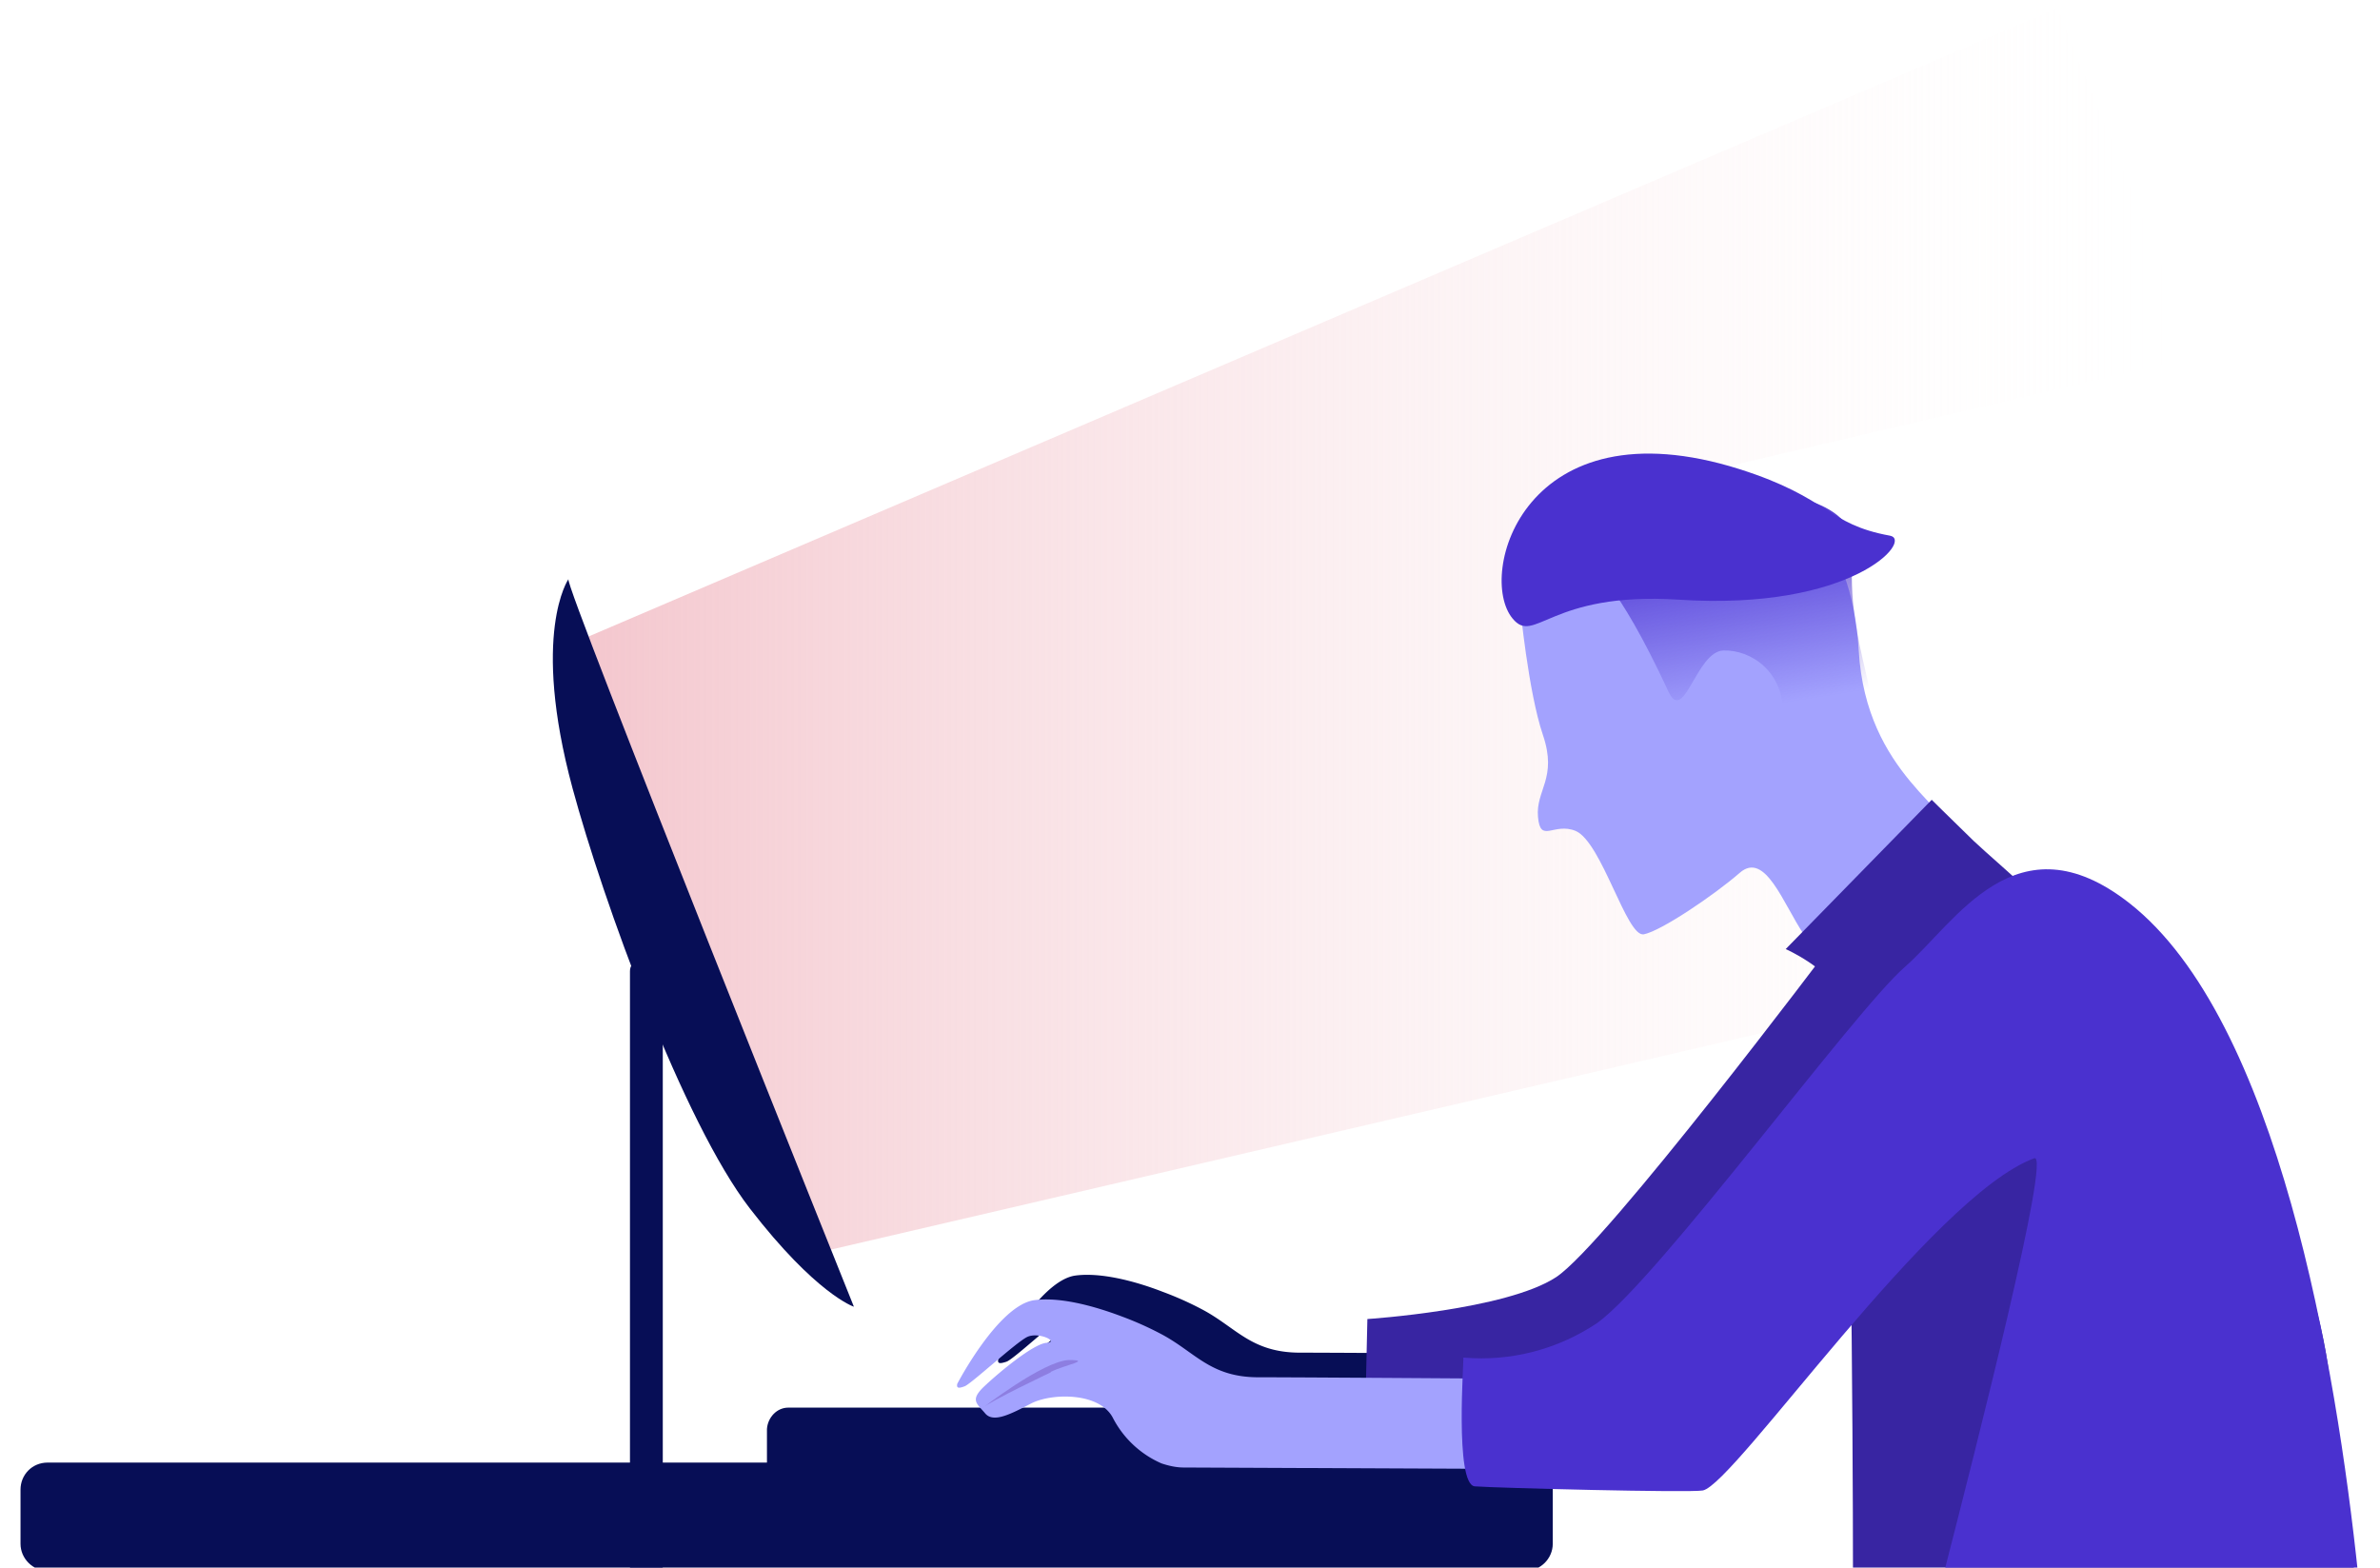 <svg xmlns="http://www.w3.org/2000/svg" viewBox="0 0 290 191"><linearGradient id="a" x2="1" y1=".424" y2=".424" gradientTransform="matrix(197.197 0 0 151.721 70.764 1)" gradientUnits="userSpaceOnUse"><stop offset="0%" stop-color="#f4c7ce"/><stop offset="100%" stop-color="#fff" stop-opacity="0"/></linearGradient><path fill="url(#a)" d="M99.249 152.721l132.731-30.884-30.184-62.967 66.165-15.492L250.67 1 70.764 77.96l28.485 74.761z"/><path fill="#A3A2FE" fill-rule="evenodd" d="M185.204 73.662s1 10.594 2.799 15.892c1.799 5.297-.9 6.696-.6 9.994.3 3.299 1.899.6 4.598 1.7 3.198 1.399 6.197 12.993 8.295 12.593 2.099-.4 8.596-4.798 11.694-7.496 3.099-2.699 5.298 3.798 7.796 7.496 2.499 3.698 19.29-6.896 18.89-10.994-.399-4.098-11.294-8.396-12.193-23.588-1.599-28.785-31.584-25.287-41.279-5.597z"/><path fill="#070E56" fill-rule="evenodd" d="M121.638 165.614s4.997-9.595 9.395-10.195c2.998-.4 7.096.6 10.694 1.999a39.62 39.62 0 0 1 4.698 2.099c4.197 2.199 5.997 5.297 11.993 5.297 5.997 0 33.583.2 33.583.2l2.199 10.994-44.977-.2c-.899 0-1.799-.199-2.598-.499-2.499-1.1-4.598-2.999-5.897-5.497-1.6-3.199-7.496-3.099-9.995-1.799-2.499 1.299-4.598 2.398-5.597 1.199-1-1.199-1.899-1.599-.1-3.298s5.997-5.198 7.596-5.298c1.599-.1-1-1.399-2.399-.699-1.399.699-6.696 5.697-7.596 5.997-.899.3-1.099.2-.999-.3z"/><path fill="#3825A2" fill-rule="evenodd" d="M166.614 160.716l-.2 8.796s10.695.2 22.089-.6c11.394-.799 42.477-45.176 47.275-50.673 4.797-5.498-12.793-2.899-12.793-2.899s-27.286 36.281-33.383 40.279c-6.097 3.998-22.988 5.097-22.988 5.097z"/><path fill="#070E56" d="M5.798 178.207h180.106c1.799 0 3.298 1.499 3.298 3.298v6.597c0 1.799-1.499 3.298-3.298 3.298H5.798c-1.799 0-3.298-1.499-3.298-3.298v-6.597c0-1.799 1.399-3.298 3.298-3.298z"/><path fill="#070E56" d="M77.761 117.239h1.999c.599 0 .999.4.999 1v72.662c0 .599-.4.999-.999.999h-1.999c-.6 0-1-.4-1-.999v-72.562c0-.7.4-1.1 1-1.1zm18.29 54.272h59.769c1.399 0 2.598 1.199 2.598 2.598v5.198c0 1.399-1.199 2.598-2.598 2.598H96.051c-1.399 0-2.599-1.199-2.599-2.598v-5.198c.1-1.399 1.2-2.598 2.599-2.598z"/><path fill="#3825A2" d="M224.284 121.237c1.199 2.699 1.499 53.872 1.499 70.763h61.168c-.8-6.097-1.899-13.993-3.098-24.087-3.898-33.383-37.181-59.569-43.378-65.466-3.898-3.798-4.897-4.798-5.097-4.997l-17.791 18.19s5.198 2.299 6.697 5.597z"/><path fill="#A3A2FE" fill-rule="evenodd" d="M116.64 168.612s4.998-9.595 9.395-10.194c2.999-.4 6.997.599 10.695 1.999a39.529 39.529 0 0 1 4.697 2.098c4.198 2.199 5.997 5.298 11.894 5.298s33.682.2 33.682.2l2.199 10.994-44.976-.2c-.9 0-1.799-.2-2.699-.5a12.112 12.112 0 0 1-5.897-5.497c-1.599-3.198-7.496-3.098-9.994-1.799-2.499 1.299-4.598 2.399-5.598 1.199-.999-1.199-1.899-1.599-.099-3.298 1.799-1.699 5.996-5.197 7.596-5.297 1.599-.1-1-1.399-2.399-.7-1.399.7-6.797 5.697-7.596 5.997-.8.3-1 .2-.9-.3z"/><path fill="#4A31CF" fill-rule="evenodd" d="M179.707 181.106c2.699.2 26.187.799 27.786.499 3.898-.799 27.885-35.881 40.379-40.478 2.098-.8-6.997 34.881-11.095 50.873h50.574c-2.699-25.687-9.795-67.765-27.886-81.957-13.792-10.794-21.188 2.399-27.385 7.796-6.197 5.397-29.985 37.98-37.481 43.377-4.797 3.198-10.494 4.698-16.291 4.198.1-.1-1.099 15.492 1.399 15.692z"/><linearGradient id="b" x1=".451" x2=".629" y1=".101" y2="1.088" gradientTransform="matrix(35.109 0 0 31.143 192.968 59.862)" gradientUnits="userSpaceOnUse"><stop offset="0%" stop-color="#4a31cf"/><stop offset="75.72%" stop-color="#4a31cf" stop-opacity="0"/></linearGradient><path fill="url(#b)" d="M193.2 67.465c1 2.299 3.598 2.799 10.095 16.791 1.899 4.098 3.398-4.897 6.696-4.997 3.299-.1 7.496 2.499 7.297 8.196-.2 5.697 6.296 3.298 9.694 1.299 3.399-1.999-2.298-10.095-1.199-21.589 1.199-11.893-36.081-7.396-32.583.3z"/><path fill="#4A31CF" fill-rule="evenodd" d="M184.305 75.361c-4.398-5.297 1.399-26.486 27.685-18.19 10.995 3.498 10.595 6.696 18.291 8.095 2.898.5-4.498 9.196-25.787 7.796-15.692-.999-17.491 5.597-20.189 2.299z"/><path fill="#8D7EE1" fill-rule="evenodd" d="M119.639 171.611s7.496-5.797 10.594-5.897c2.899 0-.5.599-2.099 1.399 0 0-.1 0-.1.1 0 0-7.396 3.498-8.395 4.398z"/><path fill="#070E56" fill-rule="evenodd" d="M69.265 70.564s-4.598 6.596.5 25.486c3.698 13.693 13.493 40.679 21.588 51.173 8.096 10.495 12.694 11.994 12.694 11.994S68.565 70.863 69.265 70.564z"/></svg>